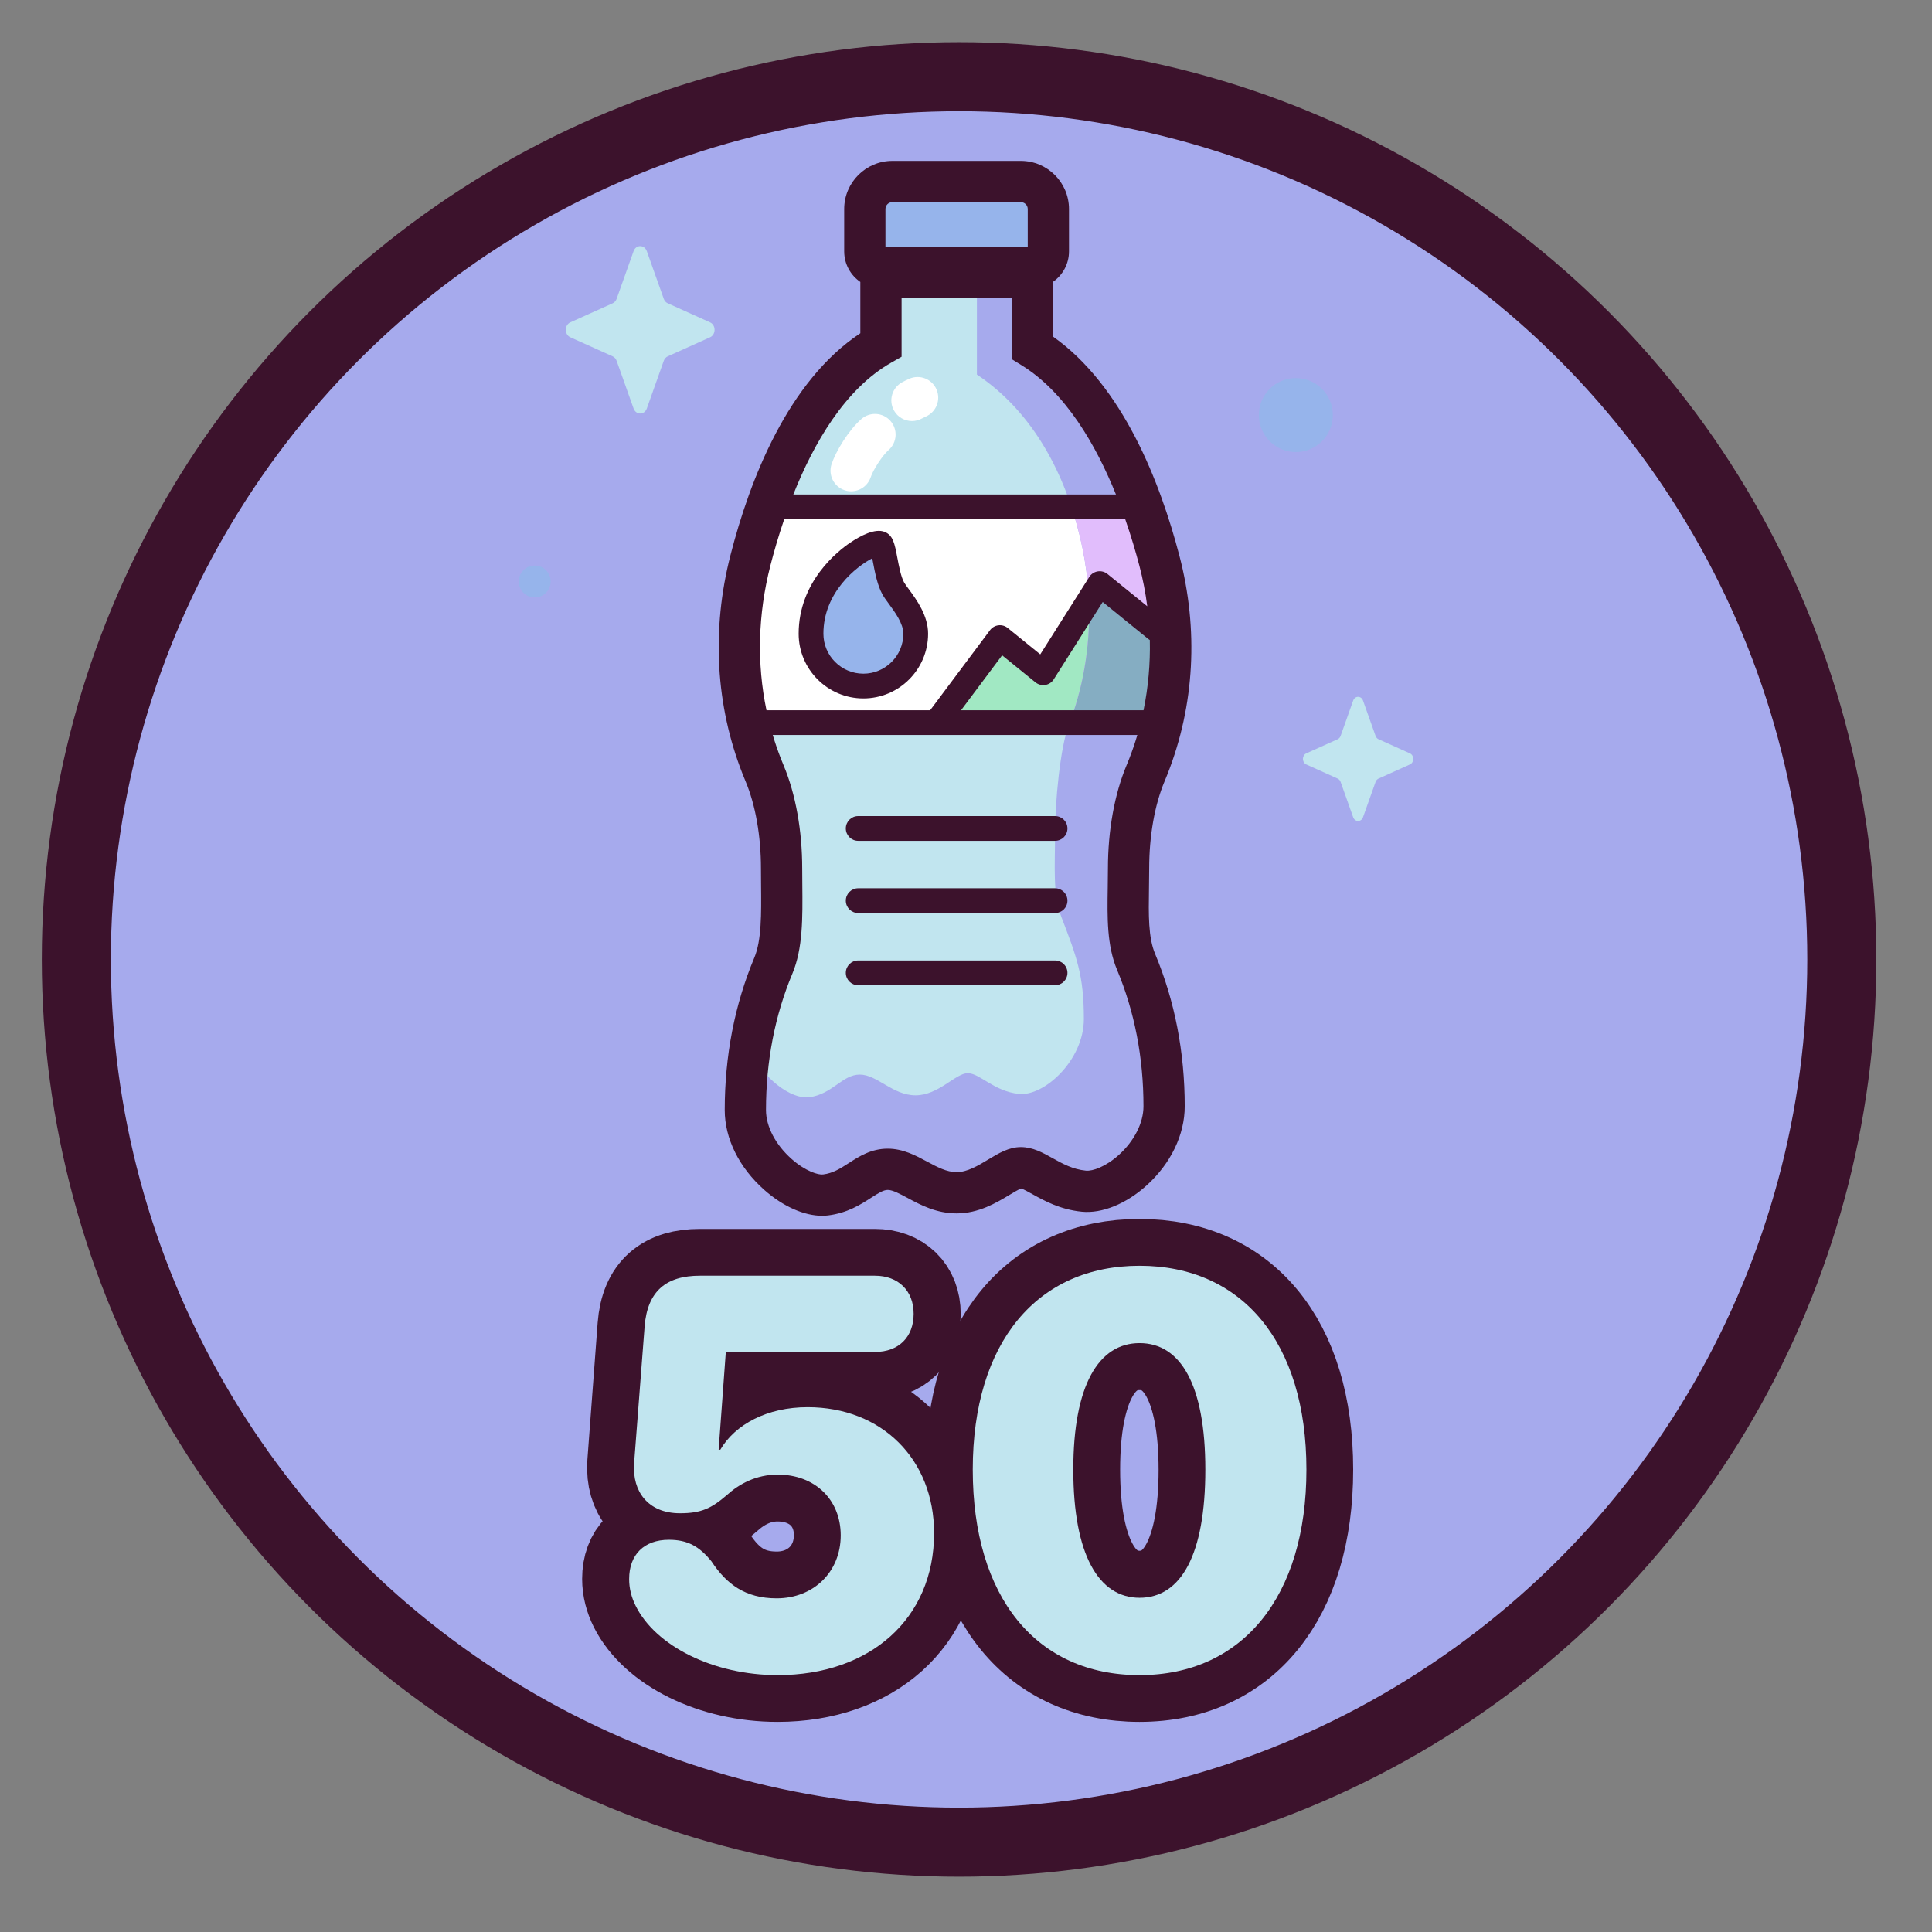 <?xml version="1.0" encoding="UTF-8" standalone="no"?>
<!DOCTYPE svg PUBLIC "-//W3C//DTD SVG 1.1//EN" "http://www.w3.org/Graphics/SVG/1.1/DTD/svg11.dtd">
<svg width="100%" height="100%" viewBox="0 0 256 256" version="1.1" xmlns="http://www.w3.org/2000/svg" xmlns:xlink="http://www.w3.org/1999/xlink" xml:space="preserve" xmlns:serif="http://www.serif.com/" style="fill-rule:evenodd;clip-rule:evenodd;stroke-linecap:round;stroke-linejoin:round;stroke-miterlimit:1.5;">
    <rect x="0" y="0" width="256" height="256" fill="#808080" stroke="none"/>
    <g transform="matrix(0.061,0,0,0.061,-0.266,6.217)">
        <circle cx="2087.66" cy="1982.15" r="1917.5" style="fill:rgb(166,170,237);stroke:rgb(60,18,44);stroke-width:150px;"/>
    </g>
    <g transform="matrix(0.273,0,0,0.273,128,91.208)">
        <g transform="matrix(1,0,0,1,-256,-256)">
            <clipPath id="_clip1">
                <rect x="0" y="0" width="512" height="512"/>
            </clipPath>
            <g clip-path="url(#_clip1)">
                <g>
                    <g>
                        <path d="M334.901,343.427C334.901,325.687 338.012,309.522 343.12,297.329C343.581,296.227 344.031,295.12 344.468,294.009C356.979,262.214 358.52,227.156 349.875,194.1C341.222,161.011 323.038,112.062 288.139,90.607L288.139,56.326L214.725,56.326L214.725,89.242C178.494,109.896 160.005,160.157 151.351,193.966C142.869,227.105 144.396,262.177 156.922,294.009C157.359,295.12 157.809,296.227 158.27,297.329C163.378,309.522 166.489,325.687 166.489,343.427C166.489,361.167 167.612,378.39 162.504,390.583C153.272,412.621 148.909,436.595 148.909,460.7C148.909,483.449 173.871,503.622 187.841,501.89C201.811,500.158 207.583,489.44 218.048,489.44C228.512,489.44 237.675,500.831 251.438,500.831C265.201,500.831 275.397,488.673 282.642,488.673C289.887,488.673 298.189,498.576 313.217,500.064C328.245,501.552 352.149,481.623 352.149,458.874C352.149,434.769 347.785,410.794 338.553,388.757C333.446,376.565 334.901,361.166 334.901,343.427Z" style="fill:rgb(193,229,239);fill-rule:nonzero;"/>
                        <path d="M346.471,271.303L158.741,271.303C139.055,241.787 143.449,205.935 158.741,166.011L340.758,166.011C351.369,197.843 354.129,238.576 346.471,271.303Z" style="fill:white;fill-rule:nonzero;"/>
                        <path d="M348.28,227.394L320.89,205.165L293.501,248.432L272.462,231.363L241.897,272.249L349.736,272.249L348.28,227.394Z" style="fill:rgb(161,232,195);fill-rule:nonzero;"/>
                        <path d="M334.901,343.427C334.901,325.687 338.012,309.522 343.12,297.329C343.582,296.227 344.031,295.12 344.468,294.009C356.98,262.214 358.52,227.157 349.876,194.1C341.223,161.01 323.039,112.062 288.14,90.607L288.14,61.612L261.292,61.612L261.292,103.699C289.598,122.648 304.346,153.414 311.364,182.638C318.376,211.832 317.126,242.793 306.979,270.874C306.624,271.856 306.26,272.833 305.885,273.806C301.742,284.574 299.219,310.997 299.219,326.664C299.219,342.331 298.039,355.931 302.182,366.699C309.67,386.161 313.209,395.188 313.209,416.476C313.209,436.567 293.821,454.168 281.632,452.854C269.443,451.54 262.709,442.794 256.833,442.794C250.957,442.794 242.687,453.531 231.525,453.531C220.362,453.531 212.931,443.47 204.444,443.47C195.956,443.47 191.275,452.936 179.944,454.465C171.186,455.647 157.107,445.267 151.164,431.215C149.659,440.939 148.911,450.808 148.911,460.701C148.911,483.449 173.873,503.622 187.843,501.891C201.813,500.158 207.585,489.441 218.05,489.441C228.515,489.441 237.677,500.833 251.44,500.833C265.203,500.833 275.399,488.675 282.644,488.675C289.889,488.675 298.191,498.578 313.219,500.067C328.248,501.555 352.151,481.625 352.151,458.877C352.151,434.773 347.787,410.797 338.556,388.761C333.446,376.565 334.901,361.167 334.901,343.427Z" style="fill:rgb(166,170,237);fill-rule:nonzero;"/>
                        <path d="M306.565,271.98L351.28,271.98C357.149,246.447 356.564,219.675 349.875,194.099C347.879,186.466 345.368,177.985 342.269,169.197L307.586,169.197C309.038,173.682 310.291,178.177 311.363,182.637C318.375,211.831 317.125,242.792 306.978,270.873C306.844,271.244 306.702,271.611 306.565,271.98Z" style="fill:rgb(225,189,252);fill-rule:nonzero;"/>
                        <path d="M348.28,227.394L320.89,205.165L315.627,213.478C316.411,232.975 313.603,252.538 306.977,270.873C306.843,271.244 306.701,271.611 306.564,271.98L349.727,271.98L348.28,227.394Z" style="fill:rgb(133,173,194);fill-rule:nonzero;"/>
                        <path d="M288.036,51.877L214.829,51.877C210.445,51.877 206.891,48.323 206.891,43.939L206.891,23.35C206.891,15.984 212.863,10.012 220.229,10.012L282.637,10.012C290.003,10.012 295.975,15.984 295.975,23.35L295.975,43.939C295.974,48.323 292.42,51.877 288.036,51.877Z" style="fill:rgb(150,180,235);fill-rule:nonzero;"/>
                        <path d="M231.598,229.486C231.598,243.518 220.223,254.894 206.19,254.894C192.158,254.894 180.782,243.519 180.782,229.486C180.782,199.938 210.518,184.129 214.282,185.634C216.457,186.504 216.917,200.69 220.681,207.466C223.059,211.743 231.598,220.264 231.598,229.486Z" style="fill:rgb(150,180,235);fill-rule:nonzero;"/>
                        <path d="M101.083,43.82L109.307,66.945C109.659,67.935 110.356,68.72 111.236,69.116L131.781,78.372C134.684,79.68 134.684,84.304 131.781,85.612L111.236,94.869C110.356,95.265 109.659,96.05 109.307,97.04L101.083,120.165C99.921,123.432 95.812,123.432 94.65,120.165L86.426,97.04C86.074,96.05 85.377,95.265 84.497,94.869L63.952,85.612C61.049,84.304 61.049,79.68 63.952,78.372L84.497,69.116C85.377,68.72 86.074,67.935 86.426,66.945L94.65,43.82C95.812,40.553 99.921,40.553 101.083,43.82Z" style="fill:rgb(193,229,239);fill-rule:nonzero;"/>
                        <circle cx="416.092" cy="123.369" r="17.958" style="fill:rgb(150,180,235);"/>
                        <circle cx="46.662" cy="204.136" r="7.746" style="fill:rgb(150,180,235);"/>
                        <path d="M448.698,261.939L454.798,279.093C455.059,279.827 455.576,280.409 456.229,280.703L471.469,287.569C473.622,288.539 473.622,291.97 471.469,292.94L456.229,299.806C455.577,300.1 455.06,300.682 454.798,301.416L448.698,318.569C447.836,320.992 444.788,320.992 443.926,318.569L437.826,301.416C437.565,300.682 437.048,300.1 436.395,299.806L421.155,292.94C419.002,291.97 419.002,288.539 421.155,287.569L436.395,280.703C437.047,280.409 437.565,279.827 437.826,279.093L443.926,261.939C444.788,259.515 447.836,259.515 448.698,261.939Z" style="fill:rgb(193,229,239);fill-rule:nonzero;"/>
                    </g>
                    <g>
                        <g>
                            <path d="M299.23,365.06L203.673,365.06C200.356,365.06 197.666,362.37 197.666,359.053C197.666,355.736 200.356,353.046 203.673,353.046L299.23,353.046C302.547,353.046 305.237,355.736 305.237,359.053C305.237,362.37 302.548,365.06 299.23,365.06Z" style="fill:rgb(60,18,44);fill-rule:nonzero;"/>
                            <path d="M299.23,330.019L203.673,330.019C200.356,330.019 197.666,327.329 197.666,324.012C197.666,320.695 200.356,318.005 203.673,318.005L299.23,318.005C302.547,318.005 305.237,320.695 305.237,324.012C305.237,327.329 302.548,330.019 299.23,330.019Z" style="fill:rgb(60,18,44);fill-rule:nonzero;"/>
                            <path d="M299.23,400.101L203.673,400.101C200.356,400.101 197.666,397.411 197.666,394.094C197.666,390.777 200.356,388.087 203.673,388.087L299.23,388.087C302.547,388.087 305.237,390.777 305.237,394.094C305.237,397.411 302.548,400.101 299.23,400.101Z" style="fill:rgb(60,18,44);fill-rule:nonzero;"/>
                            <path d="M206.191,260.9C188.869,260.9 174.776,246.808 174.776,229.486C174.776,204.201 193.845,189.325 199.69,185.368C204.791,181.914 211.852,178.191 216.514,180.057C220.602,181.692 221.374,185.766 222.655,192.516C223.401,196.447 224.423,201.83 225.933,204.549C226.346,205.293 227.272,206.553 228.253,207.888C231.977,212.956 237.605,220.615 237.605,229.486C237.605,246.808 223.513,260.9 206.191,260.9ZM210.492,192.88C202.859,196.843 186.79,209.348 186.79,229.486C186.79,240.183 195.493,248.886 206.191,248.886C216.889,248.886 225.592,240.183 225.592,229.486C225.592,224.554 221.535,219.033 218.573,215.002C217.308,213.28 216.215,211.793 215.432,210.384C212.982,205.973 211.802,199.753 210.853,194.756C210.741,194.17 210.619,193.524 210.492,192.88Z" style="fill:rgb(60,18,44);fill-rule:nonzero;"/>
                            <path d="M344.812,353.251C344.862,350.085 344.913,346.81 344.913,343.426C344.913,327.649 347.556,312.652 352.355,301.196C352.844,300.029 353.319,298.857 353.785,297.674C366.961,264.188 368.958,227.497 359.561,191.566C350.21,155.807 332.047,109.12 298.151,85.22L298.151,58.75C302.876,55.511 305.985,50.079 305.985,43.93L305.985,23.366C305.986,10.482 295.504,-0 282.621,-0L220.244,-0C207.361,-0 196.879,10.482 196.879,23.366L196.879,43.93C196.879,50.079 199.988,55.511 204.713,58.75L204.713,83.658C169.576,106.957 151.07,154.693 141.653,191.484C132.415,227.578 134.473,264.298 147.606,297.674C148.069,298.853 148.547,300.028 149.036,301.198C153.836,312.652 156.478,327.649 156.478,343.427C156.478,346.197 156.505,348.954 156.532,351.682C156.666,365.373 156.793,378.306 153.27,386.714C143.732,409.482 138.897,434.374 138.897,460.7C138.897,474.54 145.911,488.676 158.142,499.484C167.174,507.466 177.426,512.001 186.172,512.001C187.16,512.001 188.127,511.943 189.072,511.826C198.458,510.663 204.822,506.563 209.934,503.27C213.719,500.832 215.961,499.453 218.048,499.453C220.399,499.453 223.933,501.355 227.674,503.369C233.862,506.7 241.561,510.844 251.437,510.844C262.195,510.844 270.785,505.67 277.057,501.892C278.965,500.742 281.514,499.207 282.767,498.753C283.943,499.113 286.405,500.486 288.248,501.513C293.903,504.665 301.646,508.982 312.229,510.03C322.023,511.002 333.788,506.216 343.704,497.233C355.433,486.609 362.159,472.628 362.159,458.876C362.159,432.549 357.323,407.656 347.786,384.891C344.441,376.9 344.613,365.941 344.812,353.251ZM342.04,266.637L253.593,266.637L273.531,239.966L289.716,253.097C291.048,254.177 292.776,254.64 294.473,254.36C296.165,254.083 297.659,253.095 298.577,251.645L322.353,214.087L344.495,232.058C344.726,232.246 344.97,232.406 345.219,232.554C345.478,244.062 344.452,255.52 342.165,266.643C342.122,266.643 342.082,266.637 342.04,266.637ZM161.051,196.449C162.727,189.902 164.941,182.174 167.759,173.929L333.292,173.929C336.194,182.266 338.472,190.066 340.19,196.634C341.876,203.08 343.132,209.608 343.976,216.165L324.677,200.502C323.343,199.421 321.616,198.957 319.92,199.238C318.227,199.515 316.733,200.503 315.816,201.953L292.04,239.512L276.248,226.7C274.979,225.67 273.348,225.201 271.722,225.404C270.1,225.605 268.63,226.459 267.652,227.768L238.593,266.639L159.16,266.639C154.409,243.921 155.008,220.055 161.051,196.449ZM216.902,23.366C216.902,21.523 218.401,20.024 220.244,20.024L282.621,20.024C284.464,20.024 285.963,21.523 285.963,23.366L285.963,41.865L216.903,41.865L216.903,23.366L216.902,23.366ZM219.683,97.94L224.737,95.059L224.737,66.338L278.129,66.338L278.129,96.204L282.897,99.135C304.387,112.347 319.121,137.987 328.786,161.915L172.189,161.915C182.005,137.225 197.187,110.764 219.683,97.94ZM330.263,482.392C323.904,488.153 317.475,490.429 314.204,490.103C307.763,489.465 302.8,486.698 297.999,484.023C293.273,481.388 288.385,478.663 282.642,478.663C276.813,478.663 271.914,481.615 266.726,484.739C261.763,487.728 256.631,490.82 251.439,490.82C246.61,490.82 242.023,488.351 237.166,485.737C231.673,482.78 225.446,479.429 218.049,479.429C209.969,479.429 204.191,483.152 199.091,486.436C194.995,489.075 191.458,491.353 186.61,491.955C184.308,492.239 178.167,490.459 171.402,484.48C163.587,477.574 158.922,468.685 158.922,460.701C158.922,437.046 163.235,414.757 171.741,394.452C176.857,382.237 176.711,367.301 176.556,351.487C176.53,348.824 176.503,346.132 176.503,343.428C176.503,325.055 173.308,307.31 167.506,293.463C167.073,292.428 166.651,291.389 166.24,290.345C164.726,286.497 163.383,282.597 162.204,278.653L339.165,278.653C337.994,282.611 336.66,286.512 335.155,290.339C334.743,291.385 334.321,292.426 333.887,293.462C328.085,307.31 324.89,325.055 324.89,343.428C324.89,346.656 324.84,349.85 324.791,352.94C324.567,367.255 324.355,380.775 329.32,392.628C337.826,412.931 342.139,435.22 342.139,458.877C342.138,466.865 337.699,475.656 330.263,482.392Z" style="fill:rgb(60,18,44);fill-rule:nonzero;"/>
                        </g>
                        <path d="M200.253,160.361C199.204,160.361 198.136,160.194 197.085,159.844C191.84,158.095 189.005,152.425 190.754,147.18C192.842,140.916 198.97,130.767 205.229,125.292C209.391,121.652 215.717,122.074 219.356,126.236C222.997,130.398 222.575,136.723 218.412,140.363C215.301,143.085 210.893,150.078 209.749,153.513C208.351,157.708 204.444,160.361 200.253,160.361Z" style="fill:white;fill-rule:nonzero;"/>
                        <path d="M229.783,126.272C226.241,126.272 222.808,124.388 220.989,121.06C218.337,116.209 220.12,110.125 224.971,107.473C226.139,106.835 227.319,106.253 228.48,105.743C233.542,103.522 239.449,105.822 241.671,110.885C243.894,115.948 241.592,121.854 236.528,124.077C235.896,124.355 235.238,124.68 234.576,125.042C233.052,125.877 231.406,126.272 229.783,126.272Z" style="fill:white;fill-rule:nonzero;"/>
                    </g>
                </g>
            </g>
        </g>
    </g>
    <g transform="matrix(0.061,0,0,0.061,33.961,20.247)">
        <path d="M1132.15,3306.29C1333.12,3306.29 1472.58,3183.83 1472.58,2998.09C1472.58,2837.54 1357.73,2725.04 1197.77,2725.04C1109.29,2725.04 1040.74,2761.95 1007.93,2817.62L1003.83,2817.62L1020.23,2604.92L1343.67,2604.92C1395.23,2604.92 1428.04,2572.7 1428.04,2522.3C1428.04,2471.91 1394.65,2439.69 1343.67,2439.69L963.396,2439.69C891.326,2439.69 849.138,2471.91 843.279,2549.26L821.013,2846.33L821.013,2849.26C817.497,2906.09 849.724,2955.31 920.622,2955.31C967.497,2955.31 989.177,2944.76 1021.99,2916.05C1048.94,2892.03 1085.86,2870.94 1132.15,2870.94C1213.01,2870.94 1269.84,2925.43 1269.84,3002.77C1269.84,3081.88 1210.66,3140.47 1130.39,3140.47C1062.42,3140.47 1021.4,3108.24 988.591,3059.02C962.81,3026.8 937.029,3013.32 896.599,3013.32C842.107,3013.32 809.88,3044.96 809.88,3097.7C809.88,3118.2 815.154,3138.12 824.529,3156.88C867.888,3243.01 992.107,3306.29 1132.15,3306.29Z" style="fill:none;fill-rule:nonzero;stroke:rgb(60,18,44);stroke-width:204.17px;stroke-linecap:butt;stroke-miterlimit:2;"/>
        <path d="M1918.47,3306.29C2142.3,3306.29 2280.58,3136.37 2280.58,2860.39C2280.58,2582.66 2141.13,2418.01 1918.47,2418.01C1696.4,2418.01 1555.78,2583.24 1555.78,2860.98C1555.78,3137.54 1694.65,3306.29 1918.47,3306.29ZM1918.47,3138.71C1829.41,3138.71 1774.33,3045.55 1774.33,2860.39C1774.33,2676.41 1829.41,2585.59 1918.47,2585.59C2007.54,2585.59 2062.03,2675.82 2062.03,2860.98C2062.03,3045.55 2008.12,3138.71 1918.47,3138.71Z" style="fill:none;fill-rule:nonzero;stroke:rgb(60,18,44);stroke-width:204.17px;stroke-linecap:butt;stroke-miterlimit:2;"/>
        <g transform="matrix(1200,0,0,1200,734.294,3285.2)">
            <path d="M0.332,0.018C0.499,0.018 0.615,-0.084 0.615,-0.239C0.615,-0.373 0.52,-0.467 0.386,-0.467C0.313,-0.467 0.255,-0.436 0.228,-0.39L0.225,-0.39L0.238,-0.567L0.508,-0.567C0.551,-0.567 0.578,-0.594 0.578,-0.636C0.578,-0.678 0.55,-0.705 0.508,-0.705L0.191,-0.705C0.131,-0.705 0.096,-0.678 0.091,-0.613L0.072,-0.366L0.072,-0.363C0.069,-0.316 0.096,-0.275 0.155,-0.275C0.194,-0.275 0.212,-0.284 0.24,-0.308C0.262,-0.328 0.293,-0.345 0.332,-0.345C0.399,-0.345 0.446,-0.3 0.446,-0.235C0.446,-0.169 0.397,-0.121 0.33,-0.121C0.273,-0.121 0.239,-0.147 0.212,-0.188C0.19,-0.215 0.169,-0.227 0.135,-0.227C0.09,-0.227 0.063,-0.2 0.063,-0.156C0.063,-0.139 0.067,-0.123 0.075,-0.107C0.111,-0.035 0.215,0.018 0.332,0.018Z" style="fill:rgb(193,229,239);fill-rule:nonzero;"/>
        </g>
        <g transform="matrix(1200,0,0,1200,1509.49,3285.2)">
            <path d="M0.341,0.018C0.527,0.018 0.643,-0.124 0.643,-0.354C0.643,-0.585 0.526,-0.723 0.341,-0.723C0.156,-0.723 0.039,-0.585 0.039,-0.354C0.039,-0.123 0.154,0.018 0.341,0.018ZM0.341,-0.122C0.267,-0.122 0.221,-0.2 0.221,-0.354C0.221,-0.507 0.267,-0.583 0.341,-0.583C0.415,-0.583 0.46,-0.508 0.46,-0.354C0.46,-0.2 0.416,-0.122 0.341,-0.122Z" style="fill:rgb(193,229,239);fill-rule:nonzero;"/>
        </g>
    </g>
</svg>
